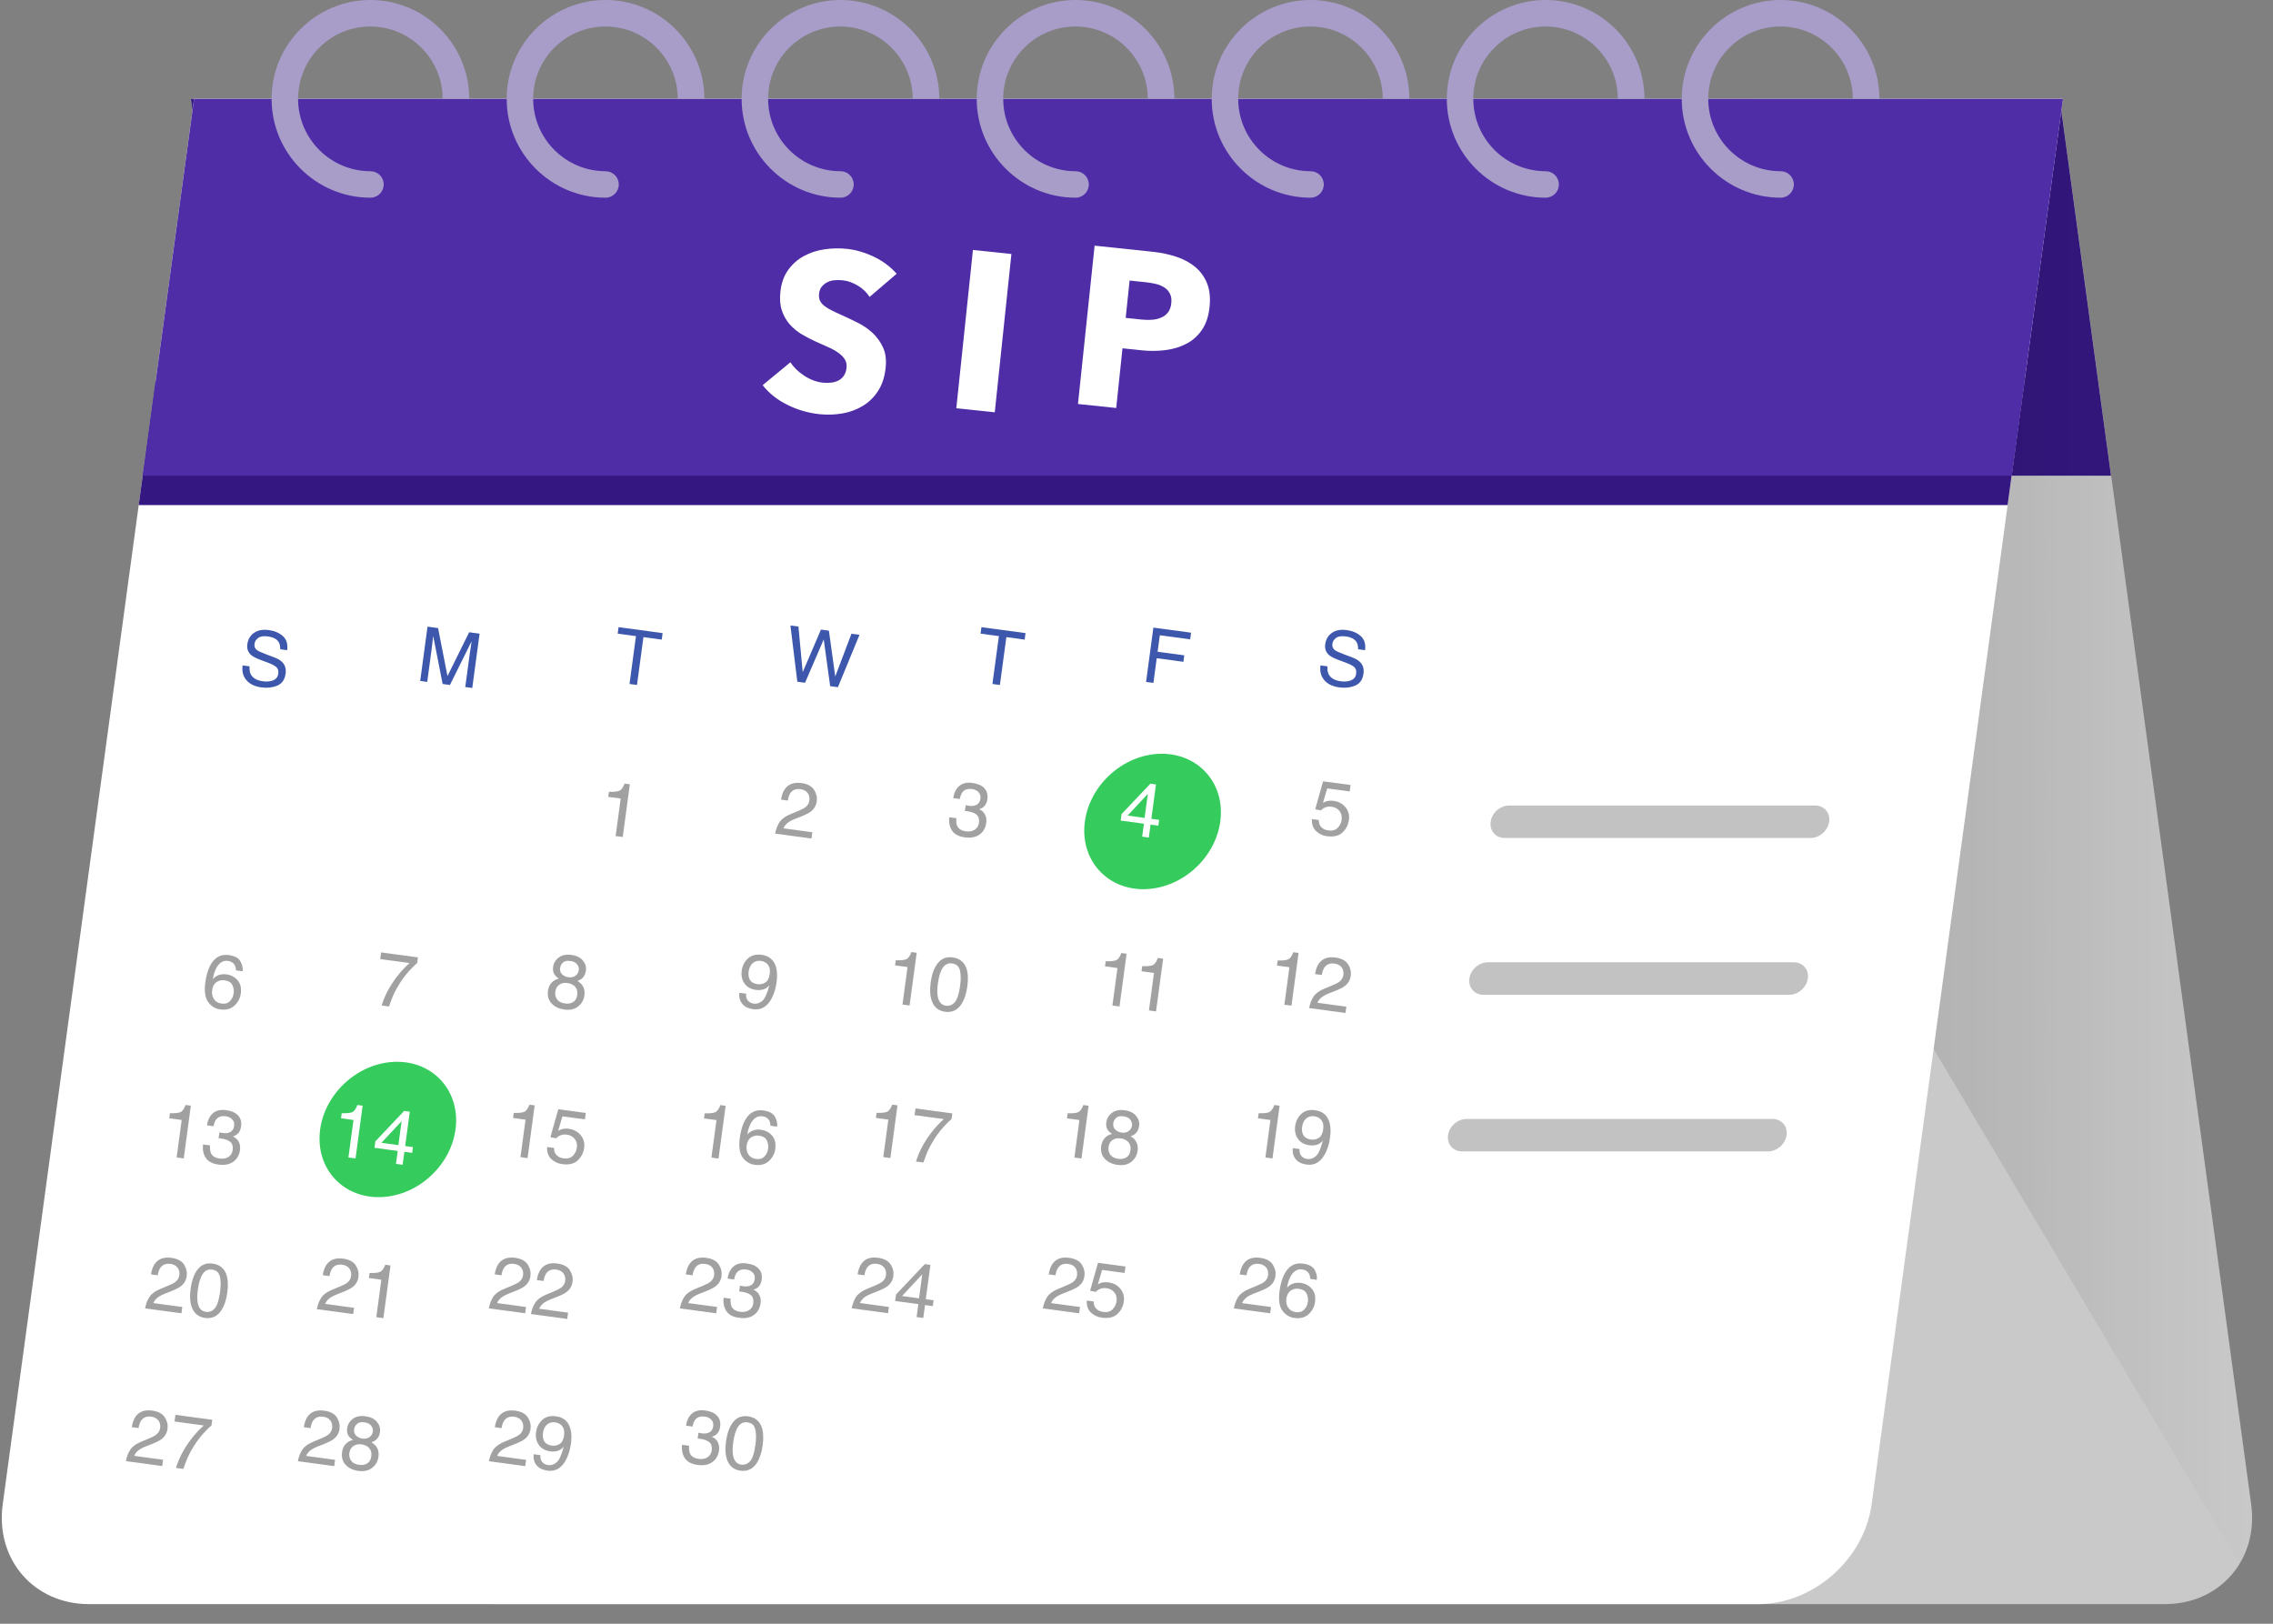 <svg width="91" height="65" viewBox="0 0 91 65" fill="none" xmlns="http://www.w3.org/2000/svg">
<rect x="0" y="0" width="91" height="65" fill="#808080" stroke="none"/>
<path d="M19.843 64.215H86.673C88.878 64.215 90.428 62.426 90.126 60.216L82.466 3.952H7.644L15.303 60.216C15.6 62.426 17.633 64.215 19.843 64.215Z" fill="#C9C9C9"/>
<path d="M82.461 3.957H7.644L9.698 19.043H84.515L82.461 3.957Z" fill="#351781"/>
<path opacity="0.3" d="M82.461 3.957H54.812L89.658 62.593C90.058 61.927 90.24 61.111 90.121 60.221L82.461 3.957Z" fill="url(#paint0_linear)"/>
<path d="M70.392 64.215H3.562C1.357 64.215 -0.193 62.426 0.109 60.216L7.768 3.952H82.591L74.932 60.216C74.63 62.426 72.597 64.215 70.392 64.215Z" fill="white"/>
<path d="M18.236 45.214C18.033 46.712 16.655 47.923 15.157 47.923C13.66 47.923 12.614 46.712 12.817 45.214C13.02 43.717 14.398 42.505 15.896 42.505C17.393 42.505 18.438 43.717 18.236 45.214Z" fill="#35CB5D"/>
<path d="M47.873 34.735C49.044 33.641 49.219 31.926 48.264 30.904C47.309 29.882 45.586 29.94 44.415 31.034C43.244 32.128 43.069 33.844 44.024 34.866C44.979 35.888 46.702 35.829 47.873 34.735Z" fill="#35CB5D"/>
<path d="M80.376 20.218L81.046 15.278H6.224L5.553 20.218H80.376Z" fill="#351781"/>
<path d="M80.538 19.043H5.715L7.769 3.957H82.592L80.538 19.043Z" fill="#4F2DA7"/>
<path fill-rule="evenodd" clip-rule="evenodd" d="M24.35 31.9L24.378 31.696C24.573 31.703 24.711 31.69 24.793 31.656C24.875 31.622 24.946 31.526 25.005 31.367L25.216 31.396L24.931 33.506L24.647 33.468L24.849 31.967L24.35 31.9Z" fill="#A1A1A1"/>
<path fill-rule="evenodd" clip-rule="evenodd" d="M31.032 33.371C31.067 33.19 31.126 33.036 31.21 32.91C31.294 32.783 31.438 32.678 31.644 32.593L31.95 32.467C32.087 32.41 32.185 32.359 32.244 32.314C32.336 32.243 32.389 32.154 32.403 32.049C32.419 31.926 32.396 31.823 32.331 31.74C32.267 31.658 32.173 31.608 32.05 31.591C31.868 31.567 31.732 31.619 31.643 31.747C31.596 31.817 31.561 31.916 31.54 32.047L31.269 32.011C31.297 31.826 31.351 31.68 31.432 31.573C31.575 31.383 31.793 31.308 32.085 31.347C32.327 31.38 32.496 31.47 32.59 31.616C32.684 31.762 32.721 31.916 32.699 32.077C32.676 32.246 32.597 32.383 32.461 32.488C32.383 32.548 32.247 32.617 32.055 32.692L31.837 32.777C31.733 32.818 31.651 32.858 31.589 32.899C31.479 32.972 31.404 33.059 31.364 33.16L32.521 33.316L32.487 33.567L31.032 33.371Z" fill="#A1A1A1"/>
<path fill-rule="evenodd" clip-rule="evenodd" d="M39.2 32.394C39.306 32.44 39.384 32.51 39.434 32.605C39.485 32.701 39.502 32.812 39.485 32.938C39.458 33.141 39.369 33.296 39.218 33.406C39.068 33.515 38.871 33.553 38.626 33.52C38.375 33.486 38.203 33.393 38.108 33.24C38.014 33.087 37.98 32.912 38.007 32.715L38.285 32.752C38.278 32.891 38.29 32.994 38.322 33.062C38.376 33.182 38.493 33.255 38.673 33.279C38.814 33.298 38.931 33.276 39.026 33.212C39.121 33.149 39.176 33.058 39.193 32.94C39.212 32.793 39.181 32.685 39.1 32.615C39.018 32.545 38.898 32.499 38.739 32.477C38.722 32.475 38.704 32.473 38.685 32.471C38.667 32.469 38.648 32.467 38.63 32.466L38.661 32.23C38.688 32.237 38.711 32.242 38.73 32.246C38.749 32.249 38.769 32.252 38.791 32.255C38.89 32.269 38.974 32.264 39.043 32.241C39.163 32.201 39.232 32.11 39.251 31.968C39.266 31.862 39.239 31.776 39.172 31.708C39.104 31.641 39.021 31.601 38.921 31.587C38.744 31.563 38.613 31.606 38.529 31.715C38.483 31.775 38.449 31.865 38.428 31.985L38.164 31.949C38.185 31.791 38.235 31.661 38.313 31.559C38.448 31.377 38.653 31.304 38.926 31.341C39.142 31.37 39.303 31.441 39.408 31.553C39.514 31.665 39.554 31.812 39.529 31.995C39.512 32.125 39.463 32.226 39.382 32.297C39.331 32.342 39.27 32.374 39.197 32.393L39.2 32.394Z" fill="#A1A1A1"/>
<path fill-rule="evenodd" clip-rule="evenodd" d="M45.824 32.741L45.953 31.78L45.144 32.649L45.824 32.741ZM45.727 33.492L45.797 32.974L44.867 32.849L44.902 32.588L46.055 31.372L46.28 31.402L46.094 32.778L46.407 32.82L46.375 33.052L46.063 33.01L45.993 33.528L45.727 33.492Z" fill="white"/>
<path fill-rule="evenodd" clip-rule="evenodd" d="M52.8 32.826C52.797 32.98 52.854 33.095 52.969 33.17C53.028 33.208 53.099 33.232 53.182 33.244C53.34 33.265 53.464 33.23 53.553 33.14C53.643 33.05 53.696 32.943 53.712 32.821C53.732 32.673 53.703 32.552 53.623 32.459C53.544 32.366 53.441 32.311 53.315 32.294C53.223 32.282 53.142 32.289 53.072 32.315C53.001 32.342 52.938 32.384 52.884 32.441L52.654 32.396L52.97 31.277L54.071 31.425L54.036 31.683L53.135 31.561L52.965 32.138C53.02 32.107 53.07 32.086 53.117 32.073C53.2 32.051 53.294 32.047 53.398 32.061C53.592 32.087 53.748 32.172 53.867 32.316C53.985 32.459 54.031 32.627 54.005 32.819C53.978 33.02 53.892 33.188 53.748 33.324C53.603 33.461 53.395 33.51 53.124 33.474C52.951 33.45 52.805 33.381 52.686 33.266C52.566 33.151 52.512 32.992 52.523 32.788L52.8 32.826Z" fill="#A1A1A1"/>
<path fill-rule="evenodd" clip-rule="evenodd" d="M9.154 38.232C9.391 38.264 9.548 38.347 9.625 38.483C9.701 38.618 9.731 38.751 9.713 38.881L9.45 38.846C9.445 38.76 9.429 38.691 9.401 38.639C9.349 38.541 9.258 38.484 9.127 38.466C8.978 38.446 8.851 38.499 8.744 38.625C8.638 38.751 8.562 38.941 8.518 39.196C8.591 39.115 8.677 39.058 8.776 39.026C8.866 38.998 8.964 38.991 9.068 39.005C9.246 39.029 9.393 39.107 9.51 39.238C9.627 39.37 9.67 39.548 9.64 39.773C9.614 39.965 9.528 40.127 9.383 40.259C9.238 40.39 9.049 40.44 8.817 40.409C8.619 40.382 8.458 40.284 8.334 40.114C8.21 39.944 8.172 39.681 8.22 39.325C8.256 39.061 8.318 38.842 8.407 38.667C8.578 38.333 8.827 38.188 9.154 38.232ZM8.873 40.175C9.013 40.194 9.124 40.161 9.206 40.077C9.289 39.992 9.338 39.885 9.356 39.757C9.37 39.648 9.353 39.541 9.304 39.434C9.255 39.328 9.149 39.263 8.985 39.241C8.871 39.226 8.765 39.25 8.669 39.315C8.572 39.379 8.513 39.487 8.493 39.641C8.475 39.775 8.499 39.893 8.565 39.995C8.631 40.096 8.734 40.157 8.873 40.175Z" fill="#A1A1A1"/>
<path fill-rule="evenodd" clip-rule="evenodd" d="M16.732 38.325L16.701 38.557C16.624 38.614 16.518 38.717 16.383 38.865C16.247 39.014 16.124 39.177 16.011 39.355C15.901 39.528 15.813 39.687 15.748 39.833C15.706 39.927 15.648 40.079 15.573 40.29L15.279 40.251C15.4 39.855 15.603 39.472 15.886 39.103C16.052 38.886 16.222 38.702 16.394 38.552L15.222 38.394L15.258 38.126L16.732 38.325Z" fill="#A1A1A1"/>
<path fill-rule="evenodd" clip-rule="evenodd" d="M22.753 39.12C22.87 39.135 22.966 39.115 23.041 39.058C23.116 39.002 23.16 38.928 23.172 38.837C23.183 38.758 23.161 38.681 23.107 38.607C23.052 38.532 22.961 38.486 22.831 38.468C22.703 38.451 22.606 38.472 22.54 38.53C22.474 38.589 22.435 38.662 22.423 38.751C22.409 38.851 22.436 38.934 22.502 39C22.569 39.066 22.652 39.106 22.753 39.12ZM22.627 40.171C22.751 40.188 22.858 40.168 22.948 40.113C23.038 40.057 23.093 39.963 23.11 39.831C23.129 39.694 23.101 39.584 23.027 39.502C22.952 39.419 22.85 39.369 22.718 39.352C22.591 39.334 22.482 39.357 22.392 39.418C22.302 39.48 22.248 39.575 22.231 39.703C22.216 39.814 22.24 39.914 22.302 40.005C22.365 40.095 22.473 40.15 22.627 40.171ZM22.376 39.173C22.306 39.131 22.254 39.086 22.218 39.038C22.151 38.949 22.126 38.841 22.143 38.715C22.164 38.557 22.239 38.429 22.369 38.331C22.499 38.233 22.669 38.198 22.879 38.226C23.082 38.254 23.235 38.329 23.336 38.451C23.437 38.574 23.477 38.707 23.458 38.85C23.44 38.982 23.392 39.085 23.314 39.158C23.27 39.199 23.206 39.236 23.121 39.27C23.203 39.322 23.266 39.378 23.31 39.437C23.39 39.549 23.42 39.683 23.398 39.841C23.373 40.028 23.289 40.177 23.146 40.29C23.003 40.403 22.818 40.444 22.589 40.413C22.383 40.385 22.216 40.306 22.088 40.175C21.961 40.043 21.911 39.871 21.94 39.658C21.957 39.533 22.002 39.428 22.076 39.345C22.149 39.262 22.249 39.205 22.376 39.173Z" fill="#A1A1A1"/>
<path fill-rule="evenodd" clip-rule="evenodd" d="M29.87 39.779C29.858 39.927 29.901 40.036 29.999 40.107C30.05 40.144 30.109 40.167 30.177 40.176C30.304 40.193 30.42 40.155 30.524 40.061C30.628 39.967 30.721 39.76 30.802 39.441C30.73 39.526 30.648 39.582 30.556 39.608C30.463 39.635 30.367 39.641 30.266 39.627C30.062 39.6 29.909 39.514 29.807 39.371C29.705 39.228 29.668 39.056 29.695 38.856C29.721 38.663 29.802 38.502 29.94 38.372C30.077 38.242 30.26 38.192 30.489 38.223C30.797 38.264 30.992 38.432 31.072 38.726C31.116 38.888 31.123 39.084 31.092 39.314C31.057 39.573 30.987 39.798 30.882 39.988C30.708 40.304 30.466 40.441 30.157 40.4C29.95 40.372 29.8 40.296 29.707 40.173C29.614 40.05 29.579 39.907 29.601 39.743L29.87 39.779ZM30.333 39.398C30.439 39.413 30.54 39.391 30.637 39.333C30.733 39.275 30.793 39.16 30.817 38.986C30.838 38.83 30.814 38.709 30.746 38.621C30.678 38.534 30.583 38.483 30.462 38.466C30.332 38.449 30.222 38.478 30.134 38.556C30.046 38.633 29.992 38.744 29.972 38.89C29.953 39.028 29.972 39.142 30.028 39.233C30.084 39.323 30.186 39.379 30.333 39.398Z" fill="#A1A1A1"/>
<path fill-rule="evenodd" clip-rule="evenodd" d="M35.834 38.645L35.862 38.441C36.057 38.448 36.195 38.435 36.277 38.401C36.359 38.367 36.43 38.271 36.49 38.112L36.7 38.141L36.415 40.252L36.131 40.213L36.333 38.712L35.834 38.645ZM38.134 38.325C38.408 38.362 38.591 38.502 38.683 38.745C38.754 38.932 38.769 39.178 38.728 39.481C38.69 39.77 38.614 40.002 38.503 40.179C38.342 40.433 38.121 40.541 37.839 40.502C37.584 40.468 37.409 40.332 37.315 40.094C37.236 39.896 37.218 39.641 37.26 39.33C37.292 39.089 37.351 38.887 37.437 38.722C37.596 38.417 37.829 38.284 38.134 38.325ZM37.87 40.259C38.008 40.278 38.126 40.232 38.225 40.12C38.323 40.009 38.395 39.787 38.44 39.453C38.472 39.212 38.469 39.01 38.431 38.847C38.393 38.684 38.288 38.59 38.118 38.567C37.961 38.546 37.836 38.604 37.744 38.742C37.651 38.88 37.586 39.092 37.547 39.379C37.518 39.596 37.518 39.772 37.546 39.91C37.59 40.12 37.698 40.236 37.87 40.259Z" fill="#A1A1A1"/>
<path fill-rule="evenodd" clip-rule="evenodd" d="M44.239 38.684L44.267 38.479C44.462 38.486 44.6 38.473 44.682 38.44C44.764 38.406 44.834 38.31 44.894 38.151L45.104 38.179L44.82 40.29L44.535 40.252L44.738 38.751L44.239 38.684ZM45.701 38.881L45.729 38.677C45.924 38.684 46.062 38.67 46.144 38.637C46.226 38.603 46.297 38.507 46.356 38.348L46.567 38.377L46.282 40.487L45.998 40.449L46.2 38.948L45.701 38.881Z" fill="#A1A1A1"/>
<path fill-rule="evenodd" clip-rule="evenodd" d="M51.123 38.652L51.151 38.448C51.346 38.455 51.484 38.442 51.566 38.408C51.648 38.374 51.719 38.278 51.779 38.119L51.989 38.148L51.704 40.258L51.42 40.22L51.622 38.719L51.123 38.652ZM52.412 40.354C52.446 40.173 52.505 40.019 52.589 39.893C52.673 39.766 52.818 39.661 53.023 39.576L53.329 39.45C53.467 39.393 53.564 39.342 53.623 39.297C53.715 39.226 53.768 39.137 53.782 39.032C53.799 38.908 53.775 38.805 53.711 38.723C53.647 38.64 53.553 38.591 53.429 38.574C53.247 38.55 53.111 38.602 53.023 38.73C52.975 38.799 52.94 38.899 52.919 39.03L52.648 38.993C52.676 38.809 52.73 38.663 52.811 38.556C52.954 38.366 53.172 38.291 53.464 38.33C53.706 38.363 53.875 38.453 53.969 38.599C54.064 38.745 54.1 38.899 54.078 39.06C54.055 39.229 53.976 39.366 53.84 39.471C53.762 39.531 53.627 39.599 53.435 39.675L53.217 39.76C53.113 39.8 53.03 39.841 52.968 39.882C52.858 39.955 52.783 40.041 52.743 40.142L53.901 40.299L53.867 40.55L52.412 40.354Z" fill="#A1A1A1"/>
<path fill-rule="evenodd" clip-rule="evenodd" d="M6.776 44.766L6.803 44.562C6.998 44.569 7.136 44.556 7.218 44.522C7.3 44.488 7.371 44.392 7.431 44.233L7.641 44.262L7.356 46.373L7.072 46.334L7.274 44.833L6.776 44.766ZM9.32 45.492C9.32 45.492 9.32 45.492 9.32 45.492C9.32 45.492 9.321 45.493 9.322 45.493L9.32 45.492ZM9.322 45.493C9.428 45.539 9.506 45.609 9.557 45.704C9.608 45.8 9.625 45.911 9.608 46.037C9.58 46.239 9.492 46.395 9.341 46.505C9.191 46.614 8.993 46.652 8.748 46.619C8.498 46.585 8.325 46.492 8.231 46.339C8.136 46.186 8.103 46.011 8.129 45.814L8.408 45.851C8.401 45.99 8.413 46.093 8.444 46.16C8.498 46.281 8.615 46.354 8.796 46.378C8.936 46.397 9.054 46.375 9.149 46.311C9.244 46.248 9.299 46.157 9.315 46.038C9.335 45.892 9.304 45.784 9.223 45.714C9.141 45.644 9.021 45.598 8.862 45.576C8.844 45.574 8.826 45.572 8.808 45.57C8.79 45.568 8.771 45.566 8.752 45.565L8.784 45.329C8.811 45.336 8.834 45.341 8.853 45.344C8.871 45.348 8.891 45.351 8.913 45.354C9.013 45.368 9.097 45.363 9.165 45.34C9.285 45.3 9.355 45.209 9.374 45.067C9.388 44.961 9.362 44.875 9.294 44.807C9.227 44.74 9.144 44.7 9.044 44.686C8.866 44.662 8.735 44.705 8.651 44.814C8.605 44.874 8.571 44.964 8.55 45.084L8.287 45.048C8.308 44.89 8.358 44.76 8.436 44.658C8.571 44.476 8.775 44.403 9.049 44.44C9.265 44.469 9.425 44.539 9.531 44.652C9.636 44.764 9.677 44.911 9.652 45.094C9.634 45.224 9.585 45.325 9.504 45.396C9.454 45.441 9.392 45.473 9.32 45.492L9.322 45.493Z" fill="#A1A1A1"/>
<path fill-rule="evenodd" clip-rule="evenodd" d="M13.653 44.767L13.681 44.562C13.876 44.569 14.014 44.556 14.096 44.523C14.178 44.489 14.248 44.393 14.308 44.234L14.518 44.262L14.234 46.373L13.949 46.335L14.152 44.834L13.653 44.767ZM15.95 45.84L16.079 44.88L15.27 45.749L15.95 45.84ZM15.853 46.591L15.923 46.073L14.993 45.948L15.028 45.688L16.181 44.471L16.406 44.502L16.221 45.877L16.533 45.919L16.502 46.151L16.189 46.109L16.119 46.627L15.853 46.591Z" fill="white"/>
<path fill-rule="evenodd" clip-rule="evenodd" d="M20.541 44.754L20.568 44.55C20.763 44.557 20.902 44.544 20.984 44.51C21.066 44.476 21.136 44.38 21.196 44.221L21.406 44.25L21.121 46.36L20.837 46.322L21.04 44.821L20.541 44.754ZM22.181 45.953C22.179 46.108 22.235 46.222 22.351 46.297C22.41 46.335 22.481 46.36 22.564 46.371C22.722 46.392 22.845 46.358 22.935 46.267C23.024 46.177 23.077 46.071 23.094 45.948C23.114 45.8 23.084 45.68 23.005 45.587C22.925 45.493 22.823 45.438 22.696 45.421C22.605 45.409 22.523 45.416 22.453 45.443C22.383 45.469 22.32 45.511 22.265 45.568L22.036 45.524L22.351 44.404L23.453 44.553L23.418 44.81L22.516 44.689L22.347 45.266C22.401 45.235 22.452 45.213 22.499 45.2C22.582 45.178 22.675 45.174 22.779 45.188C22.973 45.215 23.13 45.3 23.248 45.443C23.366 45.587 23.412 45.755 23.387 45.947C23.36 46.147 23.274 46.316 23.129 46.452C22.985 46.588 22.777 46.638 22.506 46.601C22.333 46.578 22.187 46.509 22.067 46.394C21.947 46.279 21.893 46.119 21.905 45.916L22.181 45.953Z" fill="#A1A1A1"/>
<path fill-rule="evenodd" clip-rule="evenodd" d="M28.186 44.771L28.213 44.567C28.408 44.574 28.547 44.561 28.629 44.527C28.711 44.493 28.781 44.397 28.841 44.238L29.051 44.267L28.766 46.377L28.482 46.339L28.685 44.838L28.186 44.771ZM30.553 44.451C30.79 44.483 30.947 44.567 31.023 44.702C31.1 44.838 31.129 44.971 31.112 45.101L30.848 45.065C30.844 44.979 30.828 44.91 30.799 44.858C30.747 44.761 30.656 44.703 30.526 44.686C30.377 44.666 30.249 44.718 30.143 44.844C30.036 44.97 29.961 45.16 29.916 45.416C29.99 45.334 30.076 45.278 30.174 45.246C30.265 45.218 30.362 45.211 30.467 45.225C30.644 45.249 30.791 45.326 30.909 45.458C31.025 45.589 31.069 45.767 31.038 45.992C31.012 46.184 30.927 46.347 30.781 46.478C30.636 46.61 30.447 46.66 30.215 46.629C30.017 46.602 29.856 46.504 29.732 46.334C29.608 46.164 29.571 45.901 29.619 45.544C29.654 45.281 29.716 45.062 29.805 44.887C29.976 44.552 30.225 44.407 30.553 44.451ZM30.271 46.395C30.411 46.414 30.522 46.381 30.605 46.296C30.687 46.211 30.737 46.105 30.754 45.976C30.769 45.868 30.752 45.76 30.703 45.654C30.654 45.547 30.547 45.483 30.384 45.461C30.269 45.445 30.164 45.47 30.067 45.534C29.97 45.598 29.912 45.707 29.891 45.86C29.873 45.994 29.897 46.112 29.963 46.214C30.029 46.316 30.132 46.376 30.271 46.395Z" fill="#A1A1A1"/>
<path fill-rule="evenodd" clip-rule="evenodd" d="M35.066 44.752L35.094 44.547C35.289 44.555 35.427 44.541 35.509 44.508C35.591 44.474 35.662 44.378 35.721 44.219L35.931 44.248L35.647 46.358L35.362 46.32L35.565 44.819L35.066 44.752ZM38.126 44.571L38.094 44.803C38.017 44.86 37.911 44.963 37.776 45.111C37.641 45.26 37.518 45.423 37.405 45.601C37.294 45.774 37.207 45.933 37.142 46.079C37.1 46.173 37.042 46.325 36.967 46.536L36.672 46.496C36.794 46.101 36.996 45.718 37.279 45.349C37.446 45.132 37.616 44.948 37.788 44.798L36.615 44.64L36.652 44.372L38.126 44.571Z" fill="#A1A1A1"/>
<path fill-rule="evenodd" clip-rule="evenodd" d="M42.717 44.769L42.744 44.565C42.939 44.572 43.078 44.559 43.159 44.525C43.241 44.491 43.312 44.395 43.372 44.236L43.582 44.265L43.297 46.375L43.013 46.337L43.215 44.836L42.717 44.769ZM44.9 45.338C45.018 45.354 45.114 45.333 45.189 45.276C45.264 45.22 45.308 45.146 45.32 45.055C45.331 44.976 45.309 44.9 45.254 44.825C45.2 44.75 45.108 44.704 44.979 44.687C44.851 44.669 44.754 44.69 44.688 44.748C44.621 44.807 44.582 44.88 44.57 44.969C44.557 45.069 44.583 45.152 44.65 45.218C44.716 45.284 44.8 45.324 44.9 45.338ZM44.775 46.389C44.898 46.406 45.005 46.387 45.096 46.331C45.186 46.275 45.24 46.181 45.258 46.049C45.277 45.912 45.249 45.802 45.174 45.72C45.1 45.638 44.997 45.587 44.866 45.57C44.739 45.553 44.63 45.575 44.54 45.636C44.45 45.698 44.396 45.793 44.379 45.922C44.364 46.032 44.388 46.132 44.45 46.223C44.513 46.313 44.621 46.369 44.775 46.389ZM44.524 45.391C44.454 45.349 44.401 45.305 44.366 45.257C44.298 45.167 44.273 45.059 44.29 44.933C44.312 44.775 44.387 44.647 44.517 44.549C44.647 44.451 44.817 44.416 45.027 44.445C45.23 44.472 45.382 44.547 45.483 44.67C45.584 44.792 45.625 44.925 45.606 45.068C45.588 45.2 45.54 45.303 45.462 45.376C45.418 45.417 45.354 45.455 45.269 45.489C45.351 45.541 45.414 45.596 45.457 45.656C45.538 45.767 45.567 45.901 45.546 46.059C45.521 46.246 45.437 46.396 45.294 46.508C45.151 46.621 44.965 46.662 44.736 46.631C44.53 46.604 44.363 46.524 44.236 46.393C44.108 46.262 44.059 46.089 44.088 45.876C44.105 45.751 44.15 45.647 44.223 45.564C44.297 45.481 44.397 45.423 44.524 45.391Z" fill="#A1A1A1"/>
<path fill-rule="evenodd" clip-rule="evenodd" d="M50.363 44.767L50.391 44.563C50.586 44.57 50.724 44.557 50.806 44.523C50.888 44.489 50.959 44.393 51.019 44.234L51.229 44.263L50.944 46.373L50.66 46.335L50.862 44.834L50.363 44.767ZM52.028 45.998C52.017 46.146 52.059 46.256 52.157 46.326C52.208 46.363 52.267 46.386 52.335 46.395C52.462 46.413 52.578 46.374 52.682 46.28C52.786 46.186 52.879 45.979 52.96 45.66C52.888 45.745 52.806 45.801 52.714 45.828C52.621 45.854 52.525 45.86 52.424 45.847C52.22 45.819 52.067 45.734 51.965 45.59C51.863 45.447 51.826 45.275 51.853 45.075C51.879 44.883 51.961 44.721 52.098 44.591C52.235 44.461 52.418 44.411 52.647 44.442C52.956 44.484 53.15 44.651 53.23 44.946C53.274 45.107 53.281 45.303 53.25 45.533C53.215 45.793 53.145 46.017 53.04 46.207C52.866 46.523 52.624 46.66 52.316 46.619C52.108 46.591 51.958 46.515 51.865 46.392C51.772 46.269 51.737 46.126 51.759 45.962L52.028 45.998ZM52.491 45.618C52.597 45.632 52.698 45.61 52.795 45.552C52.891 45.495 52.951 45.379 52.975 45.205C52.996 45.049 52.972 44.928 52.904 44.841C52.836 44.754 52.741 44.702 52.62 44.685C52.49 44.668 52.38 44.698 52.292 44.775C52.204 44.852 52.15 44.963 52.13 45.109C52.112 45.247 52.13 45.362 52.187 45.452C52.243 45.543 52.344 45.598 52.491 45.618Z" fill="#A1A1A1"/>
<path fill-rule="evenodd" clip-rule="evenodd" d="M5.809 52.376C5.843 52.194 5.902 52.041 5.986 51.914C6.07 51.788 6.215 51.682 6.42 51.597L6.726 51.471C6.864 51.415 6.962 51.364 7.02 51.318C7.112 51.247 7.165 51.159 7.179 51.053C7.196 50.93 7.172 50.827 7.108 50.745C7.044 50.662 6.95 50.612 6.827 50.596C6.644 50.571 6.508 50.623 6.42 50.752C6.372 50.821 6.338 50.921 6.316 51.051L6.045 51.015C6.073 50.831 6.127 50.685 6.208 50.577C6.351 50.388 6.569 50.312 6.861 50.352C7.104 50.385 7.272 50.474 7.367 50.62C7.461 50.767 7.497 50.92 7.475 51.081C7.453 51.251 7.373 51.388 7.238 51.492C7.159 51.553 7.024 51.621 6.832 51.697L6.614 51.782C6.51 51.822 6.427 51.863 6.365 51.904C6.255 51.976 6.18 52.063 6.14 52.164L7.298 52.32L7.264 52.572L5.809 52.376ZM8.506 50.581C8.78 50.618 8.963 50.758 9.055 51C9.126 51.188 9.141 51.434 9.1 51.737C9.062 52.026 8.987 52.258 8.875 52.435C8.714 52.689 8.493 52.796 8.211 52.758C7.956 52.724 7.782 52.588 7.687 52.35C7.608 52.152 7.59 51.897 7.632 51.586C7.664 51.345 7.723 51.143 7.809 50.978C7.969 50.672 8.201 50.54 8.506 50.581ZM8.242 52.515C8.38 52.534 8.498 52.488 8.597 52.376C8.695 52.265 8.767 52.043 8.812 51.709C8.844 51.468 8.841 51.266 8.803 51.103C8.765 50.939 8.661 50.846 8.49 50.823C8.333 50.802 8.208 50.86 8.116 50.998C8.023 51.136 7.958 51.348 7.919 51.635C7.89 51.852 7.89 52.028 7.918 52.166C7.962 52.376 8.07 52.492 8.242 52.515Z" fill="#A1A1A1"/>
<path fill-rule="evenodd" clip-rule="evenodd" d="M12.685 52.408C12.719 52.227 12.778 52.073 12.862 51.947C12.946 51.82 13.091 51.715 13.296 51.63L13.602 51.504C13.74 51.447 13.838 51.396 13.896 51.351C13.988 51.28 14.041 51.191 14.055 51.086C14.072 50.962 14.048 50.859 13.984 50.777C13.92 50.694 13.826 50.645 13.703 50.628C13.52 50.604 13.384 50.656 13.296 50.784C13.248 50.853 13.214 50.953 13.192 51.084L12.921 51.047C12.949 50.863 13.003 50.717 13.084 50.61C13.227 50.42 13.445 50.345 13.737 50.384C13.98 50.417 14.148 50.507 14.242 50.653C14.337 50.799 14.373 50.953 14.351 51.114C14.329 51.283 14.249 51.42 14.114 51.525C14.035 51.585 13.9 51.654 13.708 51.729L13.49 51.814C13.386 51.855 13.303 51.895 13.241 51.936C13.131 52.008 13.056 52.095 13.016 52.197L14.174 52.353L14.14 52.604L12.685 52.408ZM14.768 51.161L14.796 50.957C14.991 50.964 15.129 50.951 15.211 50.917C15.293 50.883 15.364 50.787 15.424 50.628L15.634 50.657L15.349 52.767L15.065 52.729L15.267 51.228L14.768 51.161Z" fill="#A1A1A1"/>
<path fill-rule="evenodd" clip-rule="evenodd" d="M19.57 52.375C19.604 52.194 19.663 52.04 19.747 51.914C19.831 51.787 19.976 51.682 20.181 51.597L20.487 51.471C20.625 51.414 20.722 51.363 20.781 51.318C20.873 51.247 20.926 51.158 20.94 51.053C20.957 50.929 20.933 50.827 20.869 50.744C20.804 50.661 20.711 50.612 20.587 50.595C20.405 50.571 20.269 50.623 20.18 50.751C20.133 50.82 20.098 50.92 20.077 51.051L19.806 51.014C19.834 50.83 19.888 50.684 19.969 50.577C20.112 50.387 20.33 50.312 20.622 50.351C20.864 50.384 21.033 50.474 21.127 50.62C21.221 50.766 21.258 50.92 21.236 51.081C21.213 51.25 21.134 51.387 20.998 51.492C20.92 51.553 20.785 51.621 20.593 51.696L20.375 51.781C20.271 51.822 20.188 51.862 20.126 51.903C20.016 51.976 19.941 52.062 19.901 52.163L21.058 52.32L21.024 52.571L19.57 52.375ZM21.255 52.602C21.29 52.421 21.349 52.267 21.433 52.141C21.517 52.015 21.661 51.909 21.867 51.824L22.173 51.698C22.31 51.642 22.408 51.59 22.467 51.545C22.559 51.474 22.612 51.386 22.626 51.28C22.642 51.157 22.619 51.054 22.555 50.971C22.49 50.889 22.396 50.839 22.273 50.823C22.091 50.798 21.955 50.85 21.866 50.979C21.819 51.048 21.784 51.148 21.763 51.278L21.492 51.242C21.52 51.058 21.574 50.912 21.655 50.804C21.798 50.614 22.015 50.539 22.308 50.579C22.55 50.611 22.719 50.701 22.813 50.847C22.907 50.994 22.944 51.147 22.922 51.308C22.899 51.478 22.82 51.615 22.684 51.719C22.606 51.78 22.47 51.848 22.278 51.924L22.06 52.009C21.956 52.049 21.874 52.09 21.812 52.13C21.702 52.203 21.627 52.29 21.587 52.391L22.744 52.547L22.71 52.799L21.255 52.602Z" fill="#A1A1A1"/>
<path fill-rule="evenodd" clip-rule="evenodd" d="M27.22 52.376C27.254 52.194 27.314 52.041 27.397 51.914C27.481 51.788 27.626 51.682 27.831 51.598L28.138 51.472C28.275 51.415 28.373 51.364 28.431 51.318C28.523 51.247 28.576 51.159 28.59 51.053C28.607 50.93 28.583 50.827 28.519 50.745C28.455 50.662 28.361 50.613 28.238 50.596C28.055 50.571 27.919 50.623 27.831 50.752C27.783 50.821 27.749 50.921 27.727 51.052L27.456 51.015C27.484 50.831 27.538 50.685 27.619 50.577C27.762 50.388 27.98 50.313 28.272 50.352C28.515 50.385 28.683 50.474 28.778 50.621C28.872 50.767 28.908 50.921 28.887 51.081C28.864 51.251 28.784 51.388 28.649 51.492C28.57 51.553 28.435 51.621 28.243 51.697L28.025 51.782C27.921 51.822 27.838 51.863 27.776 51.904C27.666 51.976 27.591 52.063 27.551 52.164L28.709 52.32L28.675 52.572L27.22 52.376ZM30.162 51.627C30.162 51.627 30.162 51.627 30.162 51.627C30.163 51.628 30.164 51.628 30.165 51.628L30.162 51.627ZM30.165 51.628C30.27 51.674 30.349 51.744 30.399 51.839C30.45 51.935 30.467 52.046 30.45 52.172C30.423 52.375 30.334 52.531 30.183 52.64C30.033 52.749 29.835 52.787 29.591 52.754C29.34 52.721 29.168 52.627 29.073 52.474C28.979 52.321 28.945 52.146 28.971 51.949L29.25 51.986C29.243 52.125 29.255 52.228 29.286 52.296C29.34 52.417 29.458 52.489 29.638 52.514C29.778 52.532 29.896 52.51 29.991 52.447C30.086 52.383 30.141 52.292 30.157 52.174C30.177 52.028 30.146 51.919 30.065 51.849C29.983 51.779 29.863 51.733 29.704 51.712C29.686 51.709 29.669 51.707 29.65 51.705C29.632 51.703 29.613 51.701 29.594 51.7L29.626 51.465C29.653 51.471 29.676 51.476 29.695 51.48C29.713 51.483 29.734 51.487 29.755 51.489C29.855 51.503 29.939 51.498 30.007 51.475C30.127 51.435 30.197 51.344 30.216 51.202C30.23 51.096 30.204 51.01 30.137 50.943C30.069 50.875 29.986 50.835 29.886 50.821C29.709 50.797 29.578 50.84 29.494 50.949C29.447 51.009 29.414 51.099 29.392 51.219L29.129 51.184C29.15 51.026 29.2 50.896 29.278 50.794C29.413 50.611 29.617 50.538 29.891 50.575C30.107 50.604 30.268 50.675 30.373 50.787C30.479 50.899 30.519 51.046 30.494 51.229C30.477 51.359 30.427 51.46 30.346 51.532C30.296 51.576 30.235 51.608 30.162 51.627L30.165 51.628Z" fill="#A1A1A1"/>
<path fill-rule="evenodd" clip-rule="evenodd" d="M34.099 52.373C34.133 52.192 34.193 52.038 34.276 51.912C34.36 51.786 34.505 51.68 34.71 51.595L35.017 51.469C35.154 51.412 35.252 51.361 35.31 51.316C35.402 51.245 35.455 51.157 35.469 51.051C35.486 50.928 35.462 50.825 35.398 50.742C35.334 50.66 35.24 50.61 35.117 50.594C34.934 50.569 34.798 50.621 34.71 50.75C34.662 50.819 34.628 50.919 34.606 51.049L34.335 51.013C34.363 50.828 34.417 50.683 34.498 50.575C34.641 50.385 34.859 50.31 35.151 50.35C35.394 50.382 35.562 50.472 35.657 50.618C35.751 50.765 35.787 50.918 35.765 51.079C35.742 51.249 35.663 51.386 35.528 51.49C35.449 51.551 35.314 51.619 35.122 51.694L34.904 51.78C34.8 51.82 34.717 51.86 34.655 51.901C34.545 51.974 34.47 52.061 34.43 52.162L35.588 52.318L35.554 52.57L34.099 52.373ZM36.793 51.973L36.923 51.012L36.114 51.881L36.793 51.973ZM36.697 52.724L36.766 52.206L35.837 52.08L35.872 51.82L37.025 50.604L37.25 50.634L37.064 52.009L37.377 52.051L37.345 52.284L37.033 52.242L36.963 52.76L36.697 52.724Z" fill="#A1A1A1"/>
<path fill-rule="evenodd" clip-rule="evenodd" d="M41.749 52.376C41.784 52.194 41.843 52.041 41.927 51.914C42.011 51.788 42.155 51.682 42.361 51.597L42.667 51.471C42.804 51.415 42.902 51.364 42.96 51.318C43.052 51.247 43.105 51.159 43.12 51.053C43.136 50.93 43.112 50.827 43.048 50.745C42.984 50.662 42.89 50.612 42.767 50.596C42.584 50.571 42.449 50.623 42.36 50.752C42.313 50.821 42.278 50.921 42.256 51.051L41.986 51.015C42.013 50.831 42.068 50.685 42.148 50.577C42.292 50.388 42.509 50.312 42.801 50.352C43.044 50.385 43.213 50.474 43.307 50.62C43.401 50.767 43.438 50.92 43.416 51.081C43.393 51.251 43.314 51.388 43.178 51.492C43.099 51.553 42.964 51.621 42.772 51.697L42.554 51.782C42.45 51.822 42.367 51.863 42.306 51.904C42.195 51.976 42.12 52.063 42.081 52.164L43.238 52.32L43.204 52.572L41.749 52.376ZM43.788 52.1C43.785 52.255 43.841 52.369 43.957 52.444C44.016 52.482 44.087 52.507 44.17 52.518C44.328 52.539 44.452 52.505 44.541 52.414C44.631 52.324 44.684 52.218 44.7 52.095C44.72 51.947 44.691 51.827 44.611 51.734C44.532 51.641 44.429 51.586 44.303 51.569C44.211 51.556 44.13 51.563 44.059 51.59C43.989 51.617 43.926 51.658 43.871 51.715L43.642 51.671L43.958 50.551L45.059 50.7L45.024 50.958L44.123 50.836L43.953 51.413C44.007 51.382 44.058 51.36 44.105 51.347C44.188 51.325 44.282 51.322 44.385 51.336C44.58 51.362 44.736 51.447 44.854 51.59C44.972 51.734 45.019 51.902 44.993 52.094C44.966 52.294 44.88 52.463 44.736 52.599C44.591 52.735 44.383 52.785 44.112 52.748C43.939 52.725 43.793 52.656 43.673 52.541C43.554 52.426 43.5 52.267 43.511 52.063L43.788 52.1Z" fill="#A1A1A1"/>
<path fill-rule="evenodd" clip-rule="evenodd" d="M49.397 52.376C49.431 52.195 49.49 52.041 49.574 51.915C49.658 51.789 49.803 51.683 50.008 51.598L50.314 51.472C50.451 51.415 50.549 51.364 50.608 51.319C50.7 51.248 50.753 51.16 50.767 51.054C50.784 50.931 50.76 50.828 50.696 50.745C50.631 50.663 50.538 50.613 50.414 50.596C50.232 50.572 50.096 50.624 50.007 50.753C49.96 50.822 49.925 50.921 49.904 51.052L49.633 51.016C49.661 50.831 49.715 50.686 49.796 50.578C49.939 50.388 50.157 50.313 50.449 50.352C50.691 50.385 50.86 50.475 50.954 50.621C51.048 50.767 51.085 50.921 51.063 51.082C51.04 51.252 50.961 51.389 50.825 51.493C50.747 51.554 50.611 51.622 50.419 51.697L50.202 51.783C50.098 51.823 50.015 51.863 49.953 51.904C49.843 51.977 49.768 52.064 49.728 52.165L50.885 52.321L50.852 52.572L49.397 52.376ZM52.161 50.582C52.398 50.614 52.555 50.698 52.632 50.833C52.708 50.968 52.738 51.101 52.72 51.232L52.457 51.196C52.452 51.11 52.436 51.041 52.408 50.989C52.356 50.892 52.264 50.834 52.134 50.816C51.985 50.796 51.858 50.849 51.751 50.975C51.645 51.101 51.569 51.291 51.525 51.547C51.598 51.465 51.684 51.408 51.783 51.377C51.873 51.348 51.971 51.342 52.075 51.356C52.253 51.38 52.4 51.457 52.517 51.589C52.634 51.72 52.677 51.898 52.647 52.123C52.621 52.315 52.535 52.477 52.39 52.609C52.245 52.741 52.056 52.791 51.824 52.76C51.626 52.733 51.465 52.634 51.341 52.465C51.217 52.295 51.179 52.032 51.227 51.675C51.263 51.412 51.325 51.193 51.414 51.018C51.585 50.683 51.834 50.538 52.161 50.582ZM51.88 52.526C52.02 52.545 52.131 52.512 52.213 52.427C52.295 52.342 52.345 52.236 52.363 52.107C52.377 51.999 52.36 51.891 52.311 51.785C52.262 51.678 52.156 51.614 51.992 51.592C51.878 51.576 51.772 51.601 51.675 51.665C51.579 51.729 51.52 51.838 51.5 51.991C51.481 52.125 51.505 52.243 51.572 52.345C51.638 52.447 51.74 52.507 51.88 52.526Z" fill="#A1A1A1"/>
<path fill-rule="evenodd" clip-rule="evenodd" d="M5.04 58.491C5.075 58.31 5.134 58.156 5.218 58.03C5.302 57.903 5.446 57.798 5.652 57.713L5.958 57.587C6.095 57.53 6.193 57.479 6.251 57.434C6.343 57.363 6.396 57.274 6.411 57.169C6.427 57.045 6.404 56.943 6.339 56.86C6.275 56.778 6.181 56.728 6.058 56.711C5.875 56.687 5.74 56.739 5.651 56.867C5.604 56.936 5.569 57.036 5.547 57.167L5.277 57.13C5.304 56.946 5.359 56.8 5.44 56.693C5.583 56.503 5.8 56.428 6.092 56.467C6.335 56.5 6.504 56.59 6.598 56.736C6.692 56.882 6.729 57.036 6.707 57.197C6.684 57.366 6.605 57.503 6.469 57.608C6.391 57.668 6.255 57.737 6.063 57.812L5.845 57.897C5.741 57.938 5.659 57.978 5.597 58.019C5.486 58.092 5.411 58.178 5.372 58.279L6.529 58.436L6.495 58.687L5.04 58.491ZM8.498 56.835L8.466 57.068C8.389 57.125 8.283 57.227 8.148 57.376C8.013 57.525 7.889 57.688 7.777 57.865C7.666 58.038 7.579 58.198 7.514 58.344C7.472 58.438 7.414 58.59 7.339 58.801L7.044 58.761C7.166 58.366 7.368 57.983 7.651 57.613C7.818 57.397 7.988 57.213 8.16 57.063L6.987 56.904L7.024 56.637L8.498 56.835Z" fill="#A1A1A1"/>
<path fill-rule="evenodd" clip-rule="evenodd" d="M11.926 58.493C11.96 58.312 12.02 58.158 12.104 58.032C12.187 57.906 12.332 57.8 12.537 57.715L12.844 57.589C12.981 57.533 13.079 57.481 13.137 57.436C13.229 57.365 13.282 57.277 13.296 57.171C13.313 57.048 13.289 56.945 13.225 56.862C13.161 56.78 13.067 56.73 12.944 56.714C12.761 56.689 12.626 56.741 12.537 56.87C12.489 56.939 12.455 57.039 12.433 57.169L12.162 57.133C12.19 56.949 12.245 56.803 12.325 56.695C12.468 56.505 12.686 56.43 12.978 56.47C13.221 56.502 13.389 56.592 13.484 56.738C13.578 56.885 13.614 57.038 13.593 57.199C13.57 57.369 13.49 57.506 13.355 57.61C13.276 57.671 13.141 57.739 12.949 57.815L12.731 57.9C12.627 57.94 12.544 57.98 12.482 58.021C12.372 58.094 12.297 58.181 12.257 58.282L13.415 58.438L13.381 58.69L11.926 58.493ZM14.508 57.588C14.625 57.604 14.721 57.583 14.796 57.526C14.871 57.47 14.915 57.396 14.927 57.305C14.938 57.226 14.916 57.15 14.862 57.075C14.807 57 14.716 56.954 14.586 56.937C14.458 56.919 14.361 56.94 14.295 56.998C14.229 57.057 14.19 57.13 14.178 57.219C14.164 57.319 14.191 57.402 14.257 57.468C14.323 57.534 14.407 57.574 14.508 57.588ZM14.382 58.639C14.506 58.656 14.613 58.637 14.703 58.581C14.793 58.525 14.848 58.431 14.865 58.299C14.884 58.162 14.856 58.052 14.782 57.97C14.707 57.888 14.605 57.837 14.473 57.82C14.346 57.803 14.237 57.825 14.147 57.887C14.057 57.948 14.003 58.043 13.986 58.172C13.971 58.282 13.995 58.382 14.057 58.473C14.12 58.563 14.229 58.619 14.382 58.639ZM14.131 57.641C14.062 57.599 14.009 57.555 13.973 57.507C13.906 57.417 13.881 57.309 13.898 57.183C13.919 57.025 13.995 56.897 14.124 56.799C14.254 56.701 14.424 56.666 14.634 56.695C14.838 56.722 14.99 56.797 15.091 56.92C15.192 57.042 15.232 57.175 15.213 57.318C15.195 57.45 15.147 57.553 15.069 57.626C15.025 57.667 14.961 57.705 14.876 57.739C14.959 57.791 15.021 57.846 15.065 57.906C15.145 58.017 15.175 58.151 15.153 58.309C15.128 58.496 15.044 58.646 14.901 58.758C14.759 58.871 14.573 58.912 14.344 58.881C14.137 58.854 13.971 58.774 13.843 58.643C13.716 58.512 13.666 58.339 13.695 58.126C13.712 58.001 13.757 57.897 13.831 57.814C13.904 57.731 14.004 57.673 14.131 57.641Z" fill="#A1A1A1"/>
<path fill-rule="evenodd" clip-rule="evenodd" d="M19.573 58.494C19.608 58.313 19.667 58.159 19.751 58.033C19.835 57.907 19.979 57.801 20.185 57.716L20.491 57.59C20.628 57.533 20.726 57.482 20.785 57.437C20.877 57.366 20.93 57.278 20.944 57.172C20.96 57.049 20.937 56.946 20.872 56.863C20.808 56.781 20.715 56.731 20.591 56.714C20.409 56.69 20.273 56.742 20.184 56.87C20.137 56.94 20.102 57.039 20.081 57.17L19.81 57.133C19.838 56.949 19.892 56.803 19.973 56.696C20.116 56.506 20.334 56.431 20.626 56.47C20.868 56.503 21.037 56.593 21.131 56.739C21.226 56.885 21.262 57.039 21.24 57.2C21.217 57.37 21.138 57.507 21.002 57.611C20.924 57.672 20.788 57.74 20.596 57.815L20.378 57.901C20.274 57.941 20.192 57.981 20.13 58.022C20.02 58.095 19.945 58.181 19.905 58.283L21.062 58.439L21.028 58.69L19.573 58.494ZM21.636 58.251C21.624 58.399 21.667 58.508 21.765 58.579C21.816 58.616 21.875 58.639 21.943 58.648C22.07 58.665 22.186 58.627 22.29 58.533C22.394 58.439 22.487 58.232 22.568 57.913C22.496 57.998 22.414 58.054 22.322 58.081C22.229 58.107 22.133 58.113 22.032 58.099C21.828 58.072 21.675 57.986 21.573 57.843C21.471 57.7 21.434 57.528 21.461 57.328C21.487 57.135 21.568 56.974 21.706 56.844C21.843 56.714 22.026 56.664 22.255 56.695C22.564 56.736 22.758 56.904 22.838 57.198C22.882 57.36 22.889 57.556 22.858 57.786C22.823 58.045 22.753 58.27 22.648 58.46C22.474 58.776 22.232 58.913 21.923 58.871C21.716 58.843 21.566 58.768 21.473 58.645C21.38 58.522 21.345 58.379 21.367 58.215L21.636 58.251ZM22.099 57.87C22.205 57.885 22.306 57.863 22.402 57.805C22.499 57.747 22.559 57.632 22.583 57.458C22.604 57.302 22.58 57.18 22.512 57.093C22.444 57.006 22.349 56.955 22.228 56.938C22.098 56.921 21.988 56.95 21.9 57.027C21.812 57.104 21.758 57.216 21.738 57.362C21.72 57.5 21.738 57.614 21.794 57.705C21.851 57.795 21.952 57.85 22.099 57.87Z" fill="#A1A1A1"/>
<path fill-rule="evenodd" clip-rule="evenodd" d="M28.499 57.514C28.499 57.514 28.499 57.514 28.499 57.514C28.5 57.515 28.5 57.515 28.502 57.516L28.499 57.514ZM28.502 57.516C28.607 57.561 28.686 57.632 28.736 57.726C28.787 57.822 28.804 57.933 28.787 58.06C28.759 58.262 28.671 58.418 28.52 58.527C28.37 58.636 28.172 58.675 27.928 58.642C27.677 58.608 27.505 58.514 27.41 58.361C27.316 58.209 27.282 58.033 27.308 57.836L27.587 57.874C27.58 58.012 27.592 58.115 27.623 58.183C27.677 58.304 27.795 58.376 27.975 58.401C28.115 58.42 28.233 58.397 28.328 58.334C28.423 58.27 28.478 58.179 28.494 58.061C28.514 57.915 28.483 57.807 28.402 57.736C28.32 57.666 28.2 57.62 28.041 57.599C28.023 57.596 28.005 57.594 27.987 57.592C27.969 57.59 27.95 57.589 27.931 57.587L27.963 57.352C27.99 57.358 28.013 57.363 28.032 57.367C28.05 57.37 28.07 57.374 28.092 57.377C28.192 57.39 28.276 57.385 28.344 57.362C28.464 57.322 28.534 57.231 28.553 57.089C28.567 56.983 28.541 56.897 28.474 56.83C28.406 56.762 28.323 56.722 28.223 56.709C28.045 56.685 27.915 56.727 27.831 56.836C27.784 56.897 27.75 56.986 27.729 57.106L27.466 57.071C27.487 56.913 27.537 56.783 27.615 56.681C27.75 56.498 27.954 56.425 28.228 56.462C28.444 56.491 28.605 56.562 28.71 56.674C28.815 56.786 28.856 56.934 28.831 57.116C28.814 57.246 28.764 57.347 28.683 57.419C28.633 57.463 28.572 57.495 28.499 57.514L28.502 57.516ZM29.94 56.696C30.214 56.733 30.397 56.873 30.489 57.115C30.56 57.303 30.575 57.548 30.534 57.852C30.495 58.14 30.42 58.373 30.309 58.55C30.148 58.803 29.927 58.911 29.645 58.873C29.39 58.839 29.215 58.703 29.121 58.465C29.042 58.266 29.024 58.012 29.066 57.701C29.098 57.46 29.157 57.258 29.243 57.093C29.402 56.787 29.635 56.655 29.94 56.696ZM29.676 58.63C29.814 58.649 29.932 58.602 30.031 58.491C30.129 58.38 30.201 58.157 30.246 57.824C30.278 57.583 30.275 57.381 30.237 57.218C30.199 57.054 30.095 56.961 29.924 56.938C29.767 56.917 29.642 56.975 29.55 57.113C29.457 57.251 29.392 57.463 29.353 57.75C29.324 57.966 29.324 58.143 29.352 58.281C29.396 58.49 29.504 58.607 29.676 58.63Z" fill="#A1A1A1"/>
<path fill-rule="evenodd" clip-rule="evenodd" d="M9.991 26.674C9.981 26.798 9.997 26.902 10.037 26.986C10.116 27.143 10.278 27.239 10.525 27.272C10.636 27.287 10.738 27.285 10.833 27.265C11.017 27.228 11.12 27.13 11.141 26.972C11.157 26.854 11.131 26.765 11.064 26.704C10.996 26.645 10.884 26.586 10.729 26.528L10.444 26.422C10.257 26.352 10.127 26.286 10.055 26.223C9.929 26.113 9.878 25.968 9.902 25.788C9.929 25.593 10.018 25.441 10.17 25.334C10.322 25.227 10.522 25.19 10.77 25.224C10.998 25.255 11.184 25.336 11.328 25.467C11.473 25.599 11.529 25.785 11.496 26.027L11.219 25.99C11.22 25.871 11.201 25.778 11.161 25.709C11.086 25.584 10.941 25.506 10.726 25.477C10.553 25.454 10.423 25.473 10.337 25.536C10.251 25.599 10.202 25.679 10.189 25.775C10.174 25.882 10.208 25.966 10.29 26.027C10.345 26.067 10.471 26.124 10.67 26.199L10.965 26.31C11.108 26.363 11.215 26.424 11.287 26.493C11.412 26.613 11.461 26.77 11.435 26.964C11.402 27.204 11.291 27.365 11.102 27.445C10.913 27.525 10.703 27.549 10.471 27.518C10.2 27.481 9.998 27.384 9.864 27.225C9.729 27.067 9.679 26.871 9.714 26.637L9.991 26.674Z" fill="#3C57AB"/>
<path fill-rule="evenodd" clip-rule="evenodd" d="M17.116 25.085L17.538 25.142L17.915 27.064L18.783 25.31L19.2 25.366L18.907 27.54L18.627 27.503L18.8 26.219C18.806 26.175 18.817 26.102 18.833 25.999C18.849 25.897 18.865 25.787 18.881 25.67L18.013 27.42L17.721 27.381L17.344 25.462L17.335 25.529C17.328 25.582 17.318 25.664 17.306 25.773C17.294 25.882 17.284 25.963 17.277 26.014L17.104 27.297L16.823 27.259L17.116 25.085Z" fill="#3C57AB"/>
<path fill-rule="evenodd" clip-rule="evenodd" d="M26.528 25.344L26.493 25.604L25.76 25.505L25.502 27.42L25.203 27.38L25.461 25.464L24.729 25.366L24.764 25.106L26.528 25.344Z" fill="#3C57AB"/>
<path fill-rule="evenodd" clip-rule="evenodd" d="M31.965 25.082L32.137 26.906L32.867 25.204L33.186 25.247L33.439 27.082L34.088 25.369L34.41 25.412L33.546 27.509L33.236 27.468L32.978 25.597L32.23 27.332L31.921 27.29L31.645 25.039L31.965 25.082Z" fill="#3C57AB"/>
<path fill-rule="evenodd" clip-rule="evenodd" d="M41.057 25.344L41.022 25.604L40.29 25.505L40.031 27.42L39.732 27.38L39.991 25.464L39.258 25.366L39.293 25.106L41.057 25.344Z" fill="#3C57AB"/>
<path fill-rule="evenodd" clip-rule="evenodd" d="M46.176 25.124L47.684 25.327L47.648 25.594L46.434 25.43L46.345 26.09L47.413 26.234L47.378 26.493L46.31 26.349L46.177 27.338L45.883 27.298L46.176 25.124Z" fill="#3C57AB"/>
<path fill-rule="evenodd" clip-rule="evenodd" d="M53.144 26.674C53.134 26.798 53.15 26.902 53.191 26.986C53.269 27.143 53.432 27.239 53.678 27.272C53.789 27.287 53.892 27.285 53.987 27.265C54.17 27.228 54.273 27.13 54.294 26.972C54.31 26.854 54.285 26.765 54.218 26.704C54.149 26.645 54.038 26.586 53.883 26.528L53.597 26.422C53.41 26.352 53.281 26.286 53.208 26.223C53.082 26.113 53.031 25.968 53.056 25.788C53.082 25.593 53.171 25.441 53.323 25.334C53.475 25.227 53.675 25.19 53.923 25.224C54.151 25.255 54.337 25.336 54.482 25.467C54.626 25.599 54.682 25.785 54.65 26.027L54.373 25.99C54.374 25.871 54.354 25.778 54.314 25.709C54.24 25.584 54.095 25.506 53.88 25.477C53.706 25.454 53.576 25.473 53.49 25.536C53.405 25.599 53.355 25.679 53.342 25.775C53.328 25.882 53.362 25.966 53.444 26.027C53.498 26.067 53.624 26.124 53.823 26.199L54.119 26.31C54.261 26.363 54.368 26.424 54.44 26.493C54.565 26.613 54.614 26.77 54.588 26.964C54.556 27.204 54.445 27.365 54.255 27.445C54.066 27.525 53.856 27.549 53.624 27.518C53.354 27.481 53.151 27.384 53.017 27.225C52.883 27.067 52.833 26.871 52.867 26.637L53.144 26.674Z" fill="#3C57AB"/>
<path fill-rule="evenodd" clip-rule="evenodd" d="M34.814 11.886C34.701 11.705 34.543 11.554 34.342 11.433C34.14 11.313 33.941 11.242 33.744 11.221C33.642 11.211 33.539 11.209 33.432 11.216C33.326 11.223 33.228 11.247 33.14 11.289C33.051 11.331 32.974 11.389 32.908 11.464C32.843 11.538 32.804 11.638 32.791 11.764C32.78 11.871 32.793 11.963 32.83 12.039C32.867 12.116 32.926 12.185 33.007 12.248C33.088 12.311 33.186 12.371 33.3 12.428C33.415 12.485 33.544 12.546 33.689 12.609C33.896 12.703 34.111 12.806 34.335 12.917C34.559 13.028 34.758 13.165 34.934 13.328C35.11 13.492 35.25 13.686 35.353 13.911C35.456 14.136 35.491 14.406 35.457 14.723C35.419 15.087 35.319 15.394 35.157 15.646C34.995 15.897 34.791 16.098 34.546 16.247C34.301 16.396 34.028 16.497 33.727 16.55C33.426 16.602 33.12 16.613 32.81 16.58C32.356 16.532 31.926 16.407 31.519 16.204C31.112 16.002 30.784 15.74 30.534 15.418L31.643 14.503C31.779 14.71 31.966 14.891 32.206 15.046C32.446 15.201 32.692 15.292 32.942 15.318C33.056 15.33 33.167 15.329 33.277 15.317C33.387 15.304 33.485 15.275 33.572 15.23C33.658 15.185 33.729 15.12 33.786 15.036C33.844 14.951 33.879 14.846 33.892 14.721C33.904 14.602 33.885 14.497 33.834 14.407C33.783 14.317 33.706 14.232 33.603 14.152C33.5 14.072 33.37 13.995 33.211 13.921C33.053 13.847 32.873 13.766 32.671 13.679C32.475 13.592 32.285 13.493 32.1 13.383C31.916 13.274 31.755 13.14 31.617 12.984C31.48 12.828 31.376 12.645 31.304 12.435C31.233 12.226 31.212 11.978 31.242 11.691C31.279 11.339 31.382 11.046 31.552 10.81C31.721 10.574 31.931 10.388 32.181 10.252C32.43 10.115 32.705 10.025 33.006 9.981C33.306 9.937 33.605 9.931 33.904 9.962C34.261 10 34.62 10.104 34.979 10.274C35.338 10.445 35.645 10.673 35.898 10.959L34.814 11.886Z" fill="white"/>
<path fill-rule="evenodd" clip-rule="evenodd" d="M38.286 16.343L38.952 10.006L40.492 10.168L39.826 16.505L38.286 16.343Z" fill="white"/>
<path fill-rule="evenodd" clip-rule="evenodd" d="M48.12 13.205C48.284 12.965 48.386 12.661 48.425 12.291C48.463 11.927 48.431 11.614 48.329 11.353C48.226 11.092 48.071 10.874 47.864 10.698C47.656 10.522 47.405 10.384 47.111 10.284C46.817 10.184 46.496 10.115 46.15 10.079L43.823 9.834L43.157 16.172L44.688 16.332L44.939 13.943L45.7 14.023C46.028 14.057 46.348 14.055 46.66 14.015C46.972 13.975 47.252 13.89 47.501 13.759C47.75 13.629 47.957 13.444 48.12 13.205ZM46.842 11.763C46.892 11.864 46.909 11.99 46.893 12.139C46.877 12.288 46.835 12.409 46.765 12.501C46.695 12.593 46.604 12.664 46.493 12.712C46.383 12.761 46.261 12.79 46.127 12.8C45.993 12.811 45.855 12.808 45.711 12.793L45.067 12.725L45.224 11.23L45.895 11.301C46.032 11.316 46.164 11.338 46.291 11.37C46.417 11.401 46.528 11.449 46.624 11.513C46.72 11.578 46.793 11.661 46.842 11.763Z" fill="white"/>
<path d="M72.487 33.545H60.241C59.882 33.545 59.628 33.254 59.68 32.895C59.726 32.536 60.059 32.245 60.423 32.245H72.669C73.028 32.245 73.283 32.536 73.231 32.895C73.179 33.254 72.846 33.545 72.487 33.545Z" fill="#C2C2C2"/>
<path d="M71.635 39.822H59.389C59.03 39.822 58.775 39.53 58.827 39.172C58.874 38.813 59.207 38.522 59.571 38.522H71.817C72.175 38.522 72.43 38.813 72.378 39.172C72.326 39.525 71.993 39.822 71.635 39.822Z" fill="#C2C2C2"/>
<path d="M70.782 46.093H58.536C58.177 46.093 57.922 45.801 57.974 45.443C58.021 45.084 58.354 44.793 58.718 44.793H70.964C71.323 44.793 71.578 45.084 71.526 45.443C71.474 45.801 71.141 46.093 70.782 46.093Z" fill="#C2C2C2"/>
<path d="M14.825 1.061C16.421 1.061 17.721 2.361 17.721 3.957H18.787C18.787 1.773 17.009 0 14.83 0C12.646 0 10.873 1.778 10.873 3.957C10.873 6.141 12.651 7.914 14.83 7.914C15.127 7.914 15.361 7.675 15.361 7.384C15.361 7.088 15.121 6.854 14.83 6.854C13.234 6.854 11.934 5.554 11.934 3.957C11.934 2.361 13.229 1.061 14.825 1.061Z" fill="#A89CC8"/>
<path d="M24.237 1.061C25.834 1.061 27.134 2.361 27.134 3.957H28.2C28.2 1.773 26.421 0 24.242 0C22.058 0 20.285 1.778 20.285 3.957C20.285 6.141 22.064 7.914 24.242 7.914C24.539 7.914 24.773 7.675 24.773 7.384C24.773 7.088 24.534 6.854 24.242 6.854C22.646 6.854 21.346 5.554 21.346 3.957C21.341 2.361 22.641 1.061 24.237 1.061Z" fill="#A89CC8"/>
<path d="M33.643 1.061C35.24 1.061 36.54 2.361 36.54 3.957H37.606C37.606 1.773 35.827 0 33.649 0C31.465 0 29.691 1.778 29.691 3.957C29.691 6.141 31.47 7.914 33.649 7.914C33.945 7.914 34.179 7.675 34.179 7.384C34.179 7.088 33.94 6.854 33.649 6.854C32.052 6.854 30.752 5.554 30.752 3.957C30.747 2.361 32.047 1.061 33.643 1.061Z" fill="#A89CC8"/>
<path d="M43.056 1.061C44.652 1.061 45.952 2.361 45.952 3.957H47.018C47.018 1.773 45.239 0 43.061 0C40.877 0 39.103 1.778 39.103 3.957C39.103 6.141 40.882 7.914 43.061 7.914C43.357 7.914 43.591 7.675 43.591 7.384C43.591 7.088 43.352 6.854 43.061 6.854C41.464 6.854 40.164 5.554 40.164 3.957C40.159 2.361 41.459 1.061 43.056 1.061Z" fill="#A89CC8"/>
<path d="M52.463 1.061C54.059 1.061 55.359 2.361 55.359 3.957H56.425C56.425 1.773 54.647 0 52.468 0C50.284 0 48.511 1.778 48.511 3.957C48.511 6.141 50.289 7.914 52.468 7.914C52.764 7.914 52.998 7.675 52.998 7.384C52.998 7.088 52.759 6.854 52.468 6.854C50.871 6.854 49.572 5.554 49.572 3.957C49.566 2.361 50.866 1.061 52.463 1.061Z" fill="#A89CC8"/>
<path d="M61.875 1.061C63.471 1.061 64.771 2.361 64.771 3.957H65.837C65.837 1.773 64.059 0 61.88 0C59.696 0 57.923 1.778 57.923 3.957C57.923 6.141 59.701 7.914 61.88 7.914C62.176 7.914 62.41 7.675 62.41 7.384C62.41 7.088 62.171 6.854 61.88 6.854C60.284 6.854 58.984 5.554 58.984 3.957C58.978 2.361 60.279 1.061 61.875 1.061Z" fill="#A89CC8"/>
<path d="M71.281 1.061C72.877 1.061 74.177 2.361 74.177 3.957H75.243C75.243 1.773 73.465 0 71.286 0C69.102 0 67.329 1.778 67.329 3.957C67.329 6.141 69.108 7.914 71.286 7.914C71.583 7.914 71.817 7.675 71.817 7.384C71.817 7.088 71.578 6.854 71.286 6.854C69.69 6.854 68.39 5.554 68.39 3.957C68.385 2.361 69.685 1.061 71.281 1.061Z" fill="#A89CC8"/>
<defs>
<linearGradient id="paint0_linear" x1="54.816" y1="62.589" x2="90.159" y2="62.589" gradientUnits="userSpaceOnUse">
<stop/>
<stop offset="1" stop-opacity="0.01"/>
</linearGradient>
</defs>
</svg>
